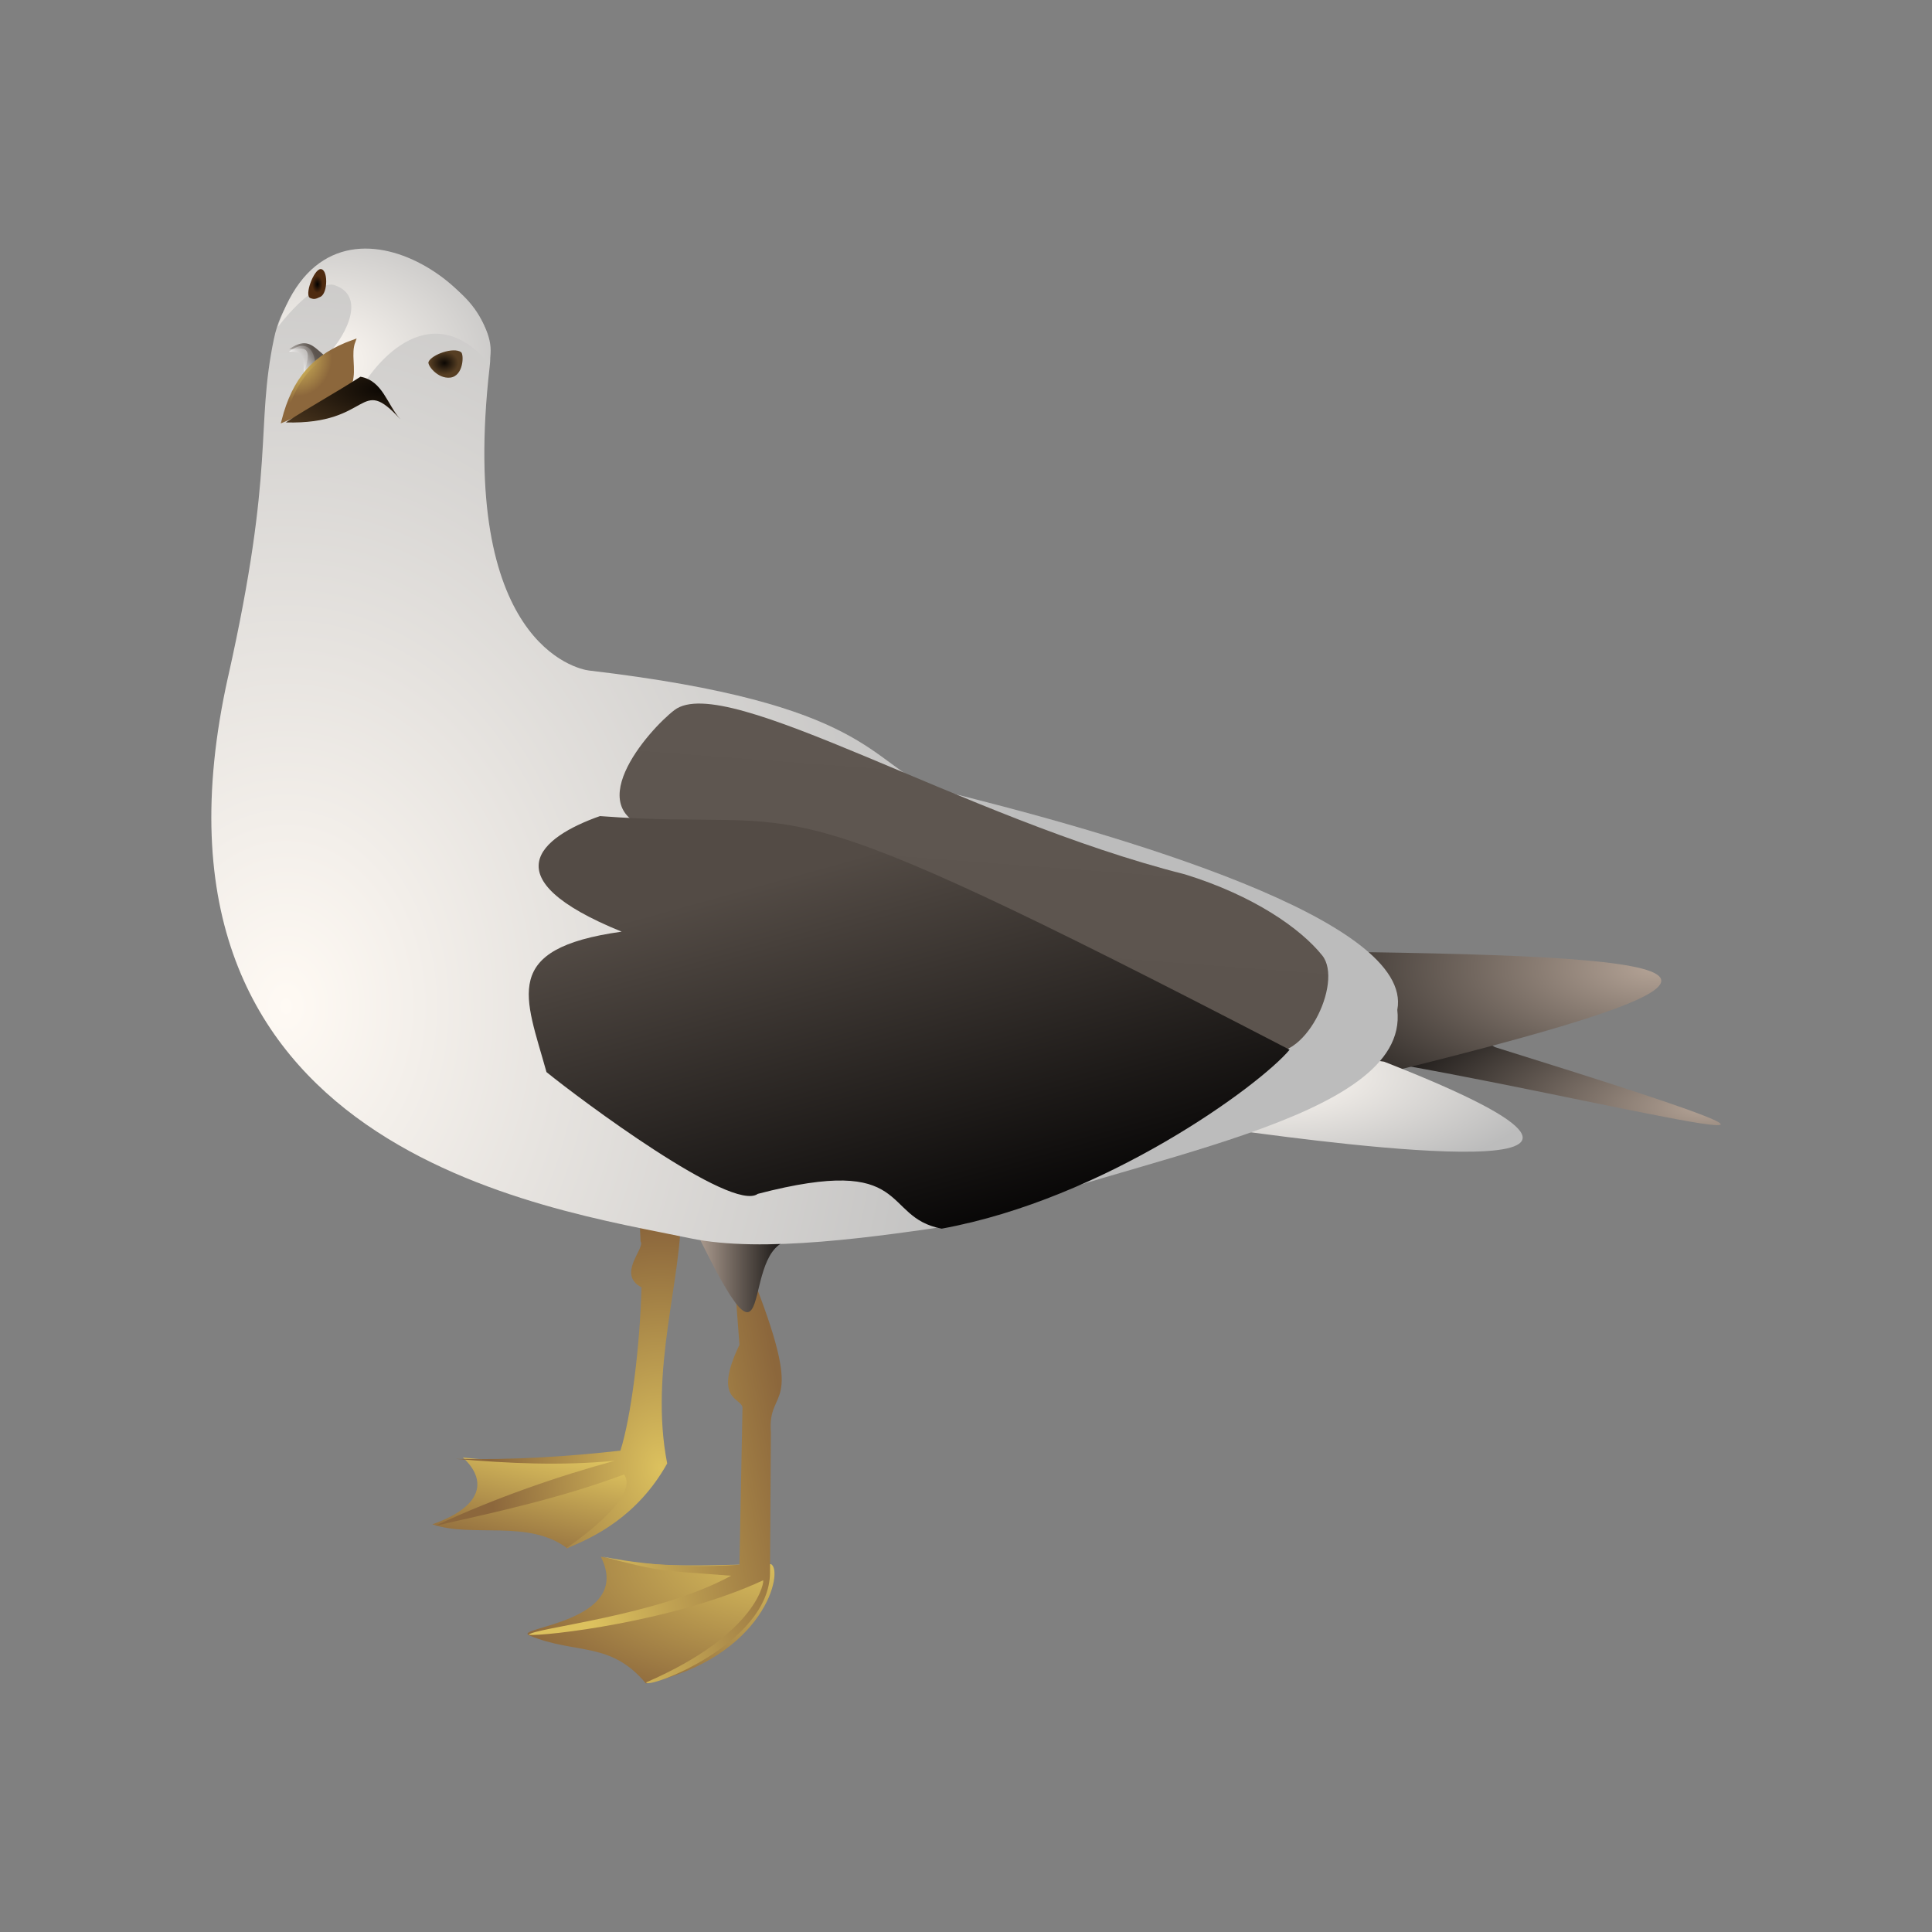 <?xml version="1.0" encoding="UTF-8" standalone="no"?>
<svg
   xmlns:dc="http://purl.org/dc/elements/1.1/"
   xmlns:cc="http://creativecommons.org/ns#"
   xmlns:rdf="http://www.w3.org/1999/02/22-rdf-syntax-ns#"
   xmlns:svg="http://www.w3.org/2000/svg"
   xmlns="http://www.w3.org/2000/svg"
   xmlns:xlink="http://www.w3.org/1999/xlink"
   xmlns:sodipodi="http://sodipodi.sourceforge.net/DTD/sodipodi-0.dtd"
   xmlns:inkscape="http://www.inkscape.org/namespaces/inkscape"
   viewBox="0 0 512 512"
   version="1.1"
   id="svg53653"
   sodipodi:docname="Gull.svg"
   width="512"
   height="512"
   inkscape:version="1.0.2 (e86c870879, 2021-01-15, custom)">
  <rect x="0" y="0" width="512" height="512" fill="#808080" stroke="none"/>
  <sodipodi:namedview
     pagecolor="#ffffff"
     bordercolor="#666666"
     borderopacity="1"
     objecttolerance="10"
     gridtolerance="10"
     guidetolerance="10"
     inkscape:pageopacity="0"
     inkscape:pageshadow="2"
     inkscape:window-width="1366"
     inkscape:window-height="715"
     id="namedview53655"
     showgrid="false"
     inkscape:zoom="0.73646561"
     inkscape:cx="526.18109"
     inkscape:cy="372.04724"
     inkscape:window-x="-8"
     inkscape:window-y="-8"
     inkscape:window-maximized="1"
     inkscape:current-layer="svg53653" />
  <defs
     id="defs53615">
    <linearGradient
       id="c">
      <stop
         stop-color="#b4a396"
         offset="0"
         id="stop53556" />
      <stop
         stop-color="#060505"
         offset="1"
         id="stop53558" />
    </linearGradient>
    <linearGradient
       id="b">
      <stop
         stop-color="#fffaf4"
         offset="0"
         id="stop53561" />
      <stop
         stop-color="#bcbcbc"
         offset="1"
         id="stop53563" />
    </linearGradient>
    <linearGradient
       id="a">
      <stop
         stop-color="#dcc15e"
         offset="0"
         id="stop53566" />
      <stop
         stop-color="#8c673c"
         offset="1"
         id="stop53568" />
    </linearGradient>
    <linearGradient
       id="d">
      <stop
         stop-color="#0b0703"
         offset="0"
         id="stop53571" />
      <stop
         stop-color="#563e23"
         offset="1"
         id="stop53573" />
    </linearGradient>
    <linearGradient
       id="t"
       x1="240.35"
       x2="233.1"
       y1="97.462"
       y2="101.33"
       gradientUnits="userSpaceOnUse">
      <stop
         stop-color="#5c544e"
         offset="0"
         id="stop53576" />
      <stop
         stop-color="#5c544e"
         stop-opacity="0"
         offset="1"
         id="stop53578" />
    </linearGradient>
    <linearGradient
       id="s"
       x1="254.68"
       x2="262.76"
       y1="93.399"
       y2="87.278"
       gradientTransform="matrix(0.92,0,0,1.087,0.831,-0.949)"
       gradientUnits="userSpaceOnUse">
      <stop
         stop-color="#fff"
         offset="0"
         id="stop53581" />
      <stop
         stop-color="#5c544e"
         stop-opacity="0"
         offset="1"
         id="stop53583" />
    </linearGradient>
    <linearGradient
       id="r"
       x1="289.74"
       x2="304.7"
       y1="384.23"
       y2="287.09"
       gradientTransform="scale(1.43,0.699)"
       gradientUnits="userSpaceOnUse">
      <stop
         stop-color="#5c544e"
         offset="0"
         id="stop53586" />
      <stop
         stop-color="#5f5751"
         offset="1"
         id="stop53588" />
    </linearGradient>
    <linearGradient
       id="q"
       x1="286.07"
       x2="347.12"
       y1="314.96"
       y2="434.64"
       gradientTransform="scale(1.357,0.737)"
       gradientUnits="userSpaceOnUse">
      <stop
         stop-color="#534b45"
         offset="0"
         id="stop53591" />
      <stop
         stop-color="#060505"
         offset="1"
         id="stop53593" />
    </linearGradient>
    <linearGradient
       id="w"
       x1="512.39"
       x2="593.2"
       y1="281.69"
       y2="241.04"
       gradientTransform="scale(0.62,1.613)"
       gradientUnits="userSpaceOnUse"
       xlink:href="#a" />
    <linearGradient
       id="v"
       x1="342.23"
       x2="368.98"
       gradientUnits="userSpaceOnUse"
       xlink:href="#c" />
    <linearGradient
       id="u"
       x1="208.9"
       x2="187.99"
       y1="608.97"
       y2="646.18"
       gradientTransform="scale(1.534,0.652)"
       gradientUnits="userSpaceOnUse"
       xlink:href="#a" />
    <radialGradient
       id="g"
       cx="306.47"
       cy="61.31"
       r="1.808"
       gradientTransform="scale(0.785,1.274)"
       gradientUnits="userSpaceOnUse">
      <stop
         offset="0"
         id="stop53599" />
      <stop
         stop-color="#4f2b10"
         offset="1"
         id="stop53601" />
    </radialGradient>
    <radialGradient
       id="p"
       cx="262.29"
       cy="588.35"
       r="57.947"
       gradientTransform="scale(1.393,0.718)"
       gradientUnits="userSpaceOnUse"
       xlink:href="#a" />
    <radialGradient
       id="o"
       cx="382.02"
       cy="483.99"
       r="62.763"
       gradientTransform="scale(1.611,0.621)"
       gradientUnits="userSpaceOnUse"
       xlink:href="#c" />
    <radialGradient
       id="n"
       cx="398.34"
       cy="397.5"
       r="86.741"
       gradientTransform="scale(1.512,0.661)"
       gradientUnits="userSpaceOnUse"
       xlink:href="#c" />
    <radialGradient
       id="m"
       cx="314.15"
       cy="463.81"
       r="47.28"
       gradientTransform="scale(1.59,0.629)"
       gradientUnits="userSpaceOnUse"
       xlink:href="#b" />
    <radialGradient
       id="l"
       cx="394.81"
       cy="335.74"
       r="54.393"
       gradientTransform="scale(0.844,1.185)"
       gradientUnits="userSpaceOnUse"
       xlink:href="#a" />
    <radialGradient
       id="k"
       cx="264.97"
       cy="239.39"
       r="230.99"
       gradientTransform="scale(0.876,1.141)"
       gradientUnits="userSpaceOnUse"
       xlink:href="#b" />
    <radialGradient
       id="j"
       cx="206.35"
       cy="116.1"
       r="53.717"
       gradientTransform="scale(1.17,0.854)"
       gradientUnits="userSpaceOnUse"
       xlink:href="#b" />
    <radialGradient
       id="i"
       cx="249.17"
       cy="92.109"
       r="10.13"
       gradientTransform="scale(0.943,1.06)"
       gradientUnits="userSpaceOnUse"
       xlink:href="#a" />
    <radialGradient
       id="h"
       cx="249.22"
       cy="93.972"
       r="10.13"
       gradientTransform="scale(0.943,1.06)"
       gradientUnits="userSpaceOnUse"
       xlink:href="#a" />
    <radialGradient
       id="f"
       cx="246.89"
       cy="110.65"
       r="3.486"
       fx="247"
       gradientTransform="scale(1.113,0.898)"
       gradientUnits="userSpaceOnUse"
       xlink:href="#d" />
    <radialGradient
       id="e"
       cx="178.14"
       cy="138.66"
       r="25.967"
       gradientTransform="matrix(1.583,0,0,0.632,-23.262,18.871)"
       gradientUnits="userSpaceOnUse"
       xlink:href="#d" />
  </defs>
  <g
     id="g53677"
     transform="matrix(0.559,0,0,0.559,-28.915,52.847)">
    <path
       transform="matrix(1.755,0,0,1.755,-220.01,-96.836)"
       d="m 363.06,423.82 c 3.589,1.533 -1.445,25.258 -33.745,32.244 -9.589,-11.544 -18.989,-7.754 -31.43,-12.946 -5.192,-2.167 28.299,-3.422 19.241,-21.302 15.311,3.458 30.496,2.097 45.934,2.004 z"
       fill="url(#p)"
       fill-rule="evenodd"
       id="path53617"
       style="fill:url(#p)" />
    <path
       transform="matrix(1.755,0,0,1.755,-220.01,-96.836)"
       d="m 353.35,348.15 5.615,0.274 c 13.604,35.061 3.104,27.117 4.109,39.854 l -0.233,37.846 c -0.119,19.347 -33.485,31.701 -33.457,29.65 30.557,-13.281 31.999,-27.762 31.575,-27.565 -24.221,11.241 -59.159,15.134 -63.304,14.728 0.967,-1.862 34.601,-4.981 54.679,-15.973 -19.485,-1.506 -18.477,-0.913 -34.681,-5.153 15.431,3.082 28.429,2.712 36.931,2.182 l 0.822,-42.426 c -0.274,-2.785 -8.08,-1.872 -0.822,-16.983 l -1.233,-16.435 z"
       fill="url(#w)"
       fill-rule="evenodd"
       id="path53619"
       style="fill:url(#w)" />
    <path
       transform="matrix(1.755,0,0,1.755,-220.01,-96.836)"
       d="m 342.39,332.95 c 23.465,48.62 11.185,4.657 26.433,3.287 0,0 -8.08,-15.887 -8.628,-15.887 -13.696,-0.685 -17.804,12.6 -17.804,12.6 z"
       fill="url(#v)"
       fill-rule="evenodd"
       id="path53621"
       style="fill:url(#v)" />
    <path
       transform="matrix(1.755,0,0,1.755,-220.01,-96.836)"
       d="m 534.43,289.17 3.922,-16.757 20.322,11.765 c 120.98,37.672 34.464,15.449 -24.243,4.991 z"
       fill="url(#o)"
       fill-rule="evenodd"
       id="path53623"
       style="fill:url(#o)" />
    <path
       transform="matrix(1.755,0,0,1.755,-220.01,-96.836)"
       d="m 519.81,293.45 c 113.37,-27.571 108.74,-33.394 3.922,-34.939 z"
       fill="url(#n)"
       fill-rule="evenodd"
       id="path53625"
       style="fill:url(#n)" />
    <path
       transform="matrix(1.755,0,0,1.755,-220.01,-96.836)"
       d="m 491.29,307 c 21.035,2.733 131.56,17.945 37.435,-18.896 l -38.504,-5.704 1.07,24.6 z"
       fill="url(#m)"
       fill-rule="evenodd"
       id="path53627"
       style="fill:url(#m)" />
    <path
       transform="matrix(1.755,0,0,1.755,-220.01,-96.836)"
       d="m 330.33,394.32 c 4.323,11.741 -12.208,19.276 -22.255,25.234 -10.573,-7.944 -25.702,-2.745 -36.45,-6.484 14.136,-4.965 14.603,-12.208 8.236,-18.05 19.802,2.22 33.646,-0.467 50.469,-0.701 z"
       fill="url(#u)"
       fill-rule="evenodd"
       id="path53629"
       style="fill:url(#u)" />
    <path
       transform="matrix(1.755,0,0,1.755,-220.01,-96.836)"
       d="m 327.38,326.26 11.4,1.239 c 0.496,18.835 -8.674,43.865 -3.717,69.143 -7.943,14.166 -19.566,19.921 -27.509,23.048 8.967,-6.166 19.336,-15.31 15.861,-20.074 -17.193,6.378 -33.684,9.953 -51.052,13.878 16.367,-7.618 33.434,-13.483 48.574,-17.596 -14.467,1.412 -28.758,0.721 -42.874,-0.496 15.488,0.308 29.924,-0.611 44.361,-2.23 2.891,-9.004 5.287,-28.17 5.7,-44.113 -6.774,-3.552 1.074,-10.574 -0.248,-12.391 l -0.496,-10.409 z"
       fill="url(#l)"
       fill-rule="evenodd"
       id="path53631"
       style="fill:url(#l)" />
    <path
       transform="matrix(1.755,0,0,1.755,-220.01,-96.836)"
       d="m 216.47,184.04 c 12.807,-57.14 7.316,-66.999 12.353,-91.171 7.357,-35.308 62.032,-21.996 58.274,7.596 -8.513,74.656 23.711,81.605 26.83,81.971 76.249,8.945 75.624,24.941 92.792,31.872 51.367,12.535 130.2,35.636 125.57,59.793 3.471,30.32 -73.882,40.038 -116.37,57.68 -24.57,3.686 -55.088,8.139 -74.718,4.01 -38.27,-8.051 -153.43,-23.376 -124.74,-151.75 z"
       fill="url(#k)"
       fill-rule="evenodd"
       id="path53633"
       style="fill:url(#k)" />
    <path
       transform="matrix(1.755,0,0,1.755,-220.01,-96.836)"
       d="m 229.87,89.637 c 8.684,-10.998 13.664,-11.843 15.197,-11.346 9.749,3.158 1.791,15.766 -2.11,19.064 -2.675,2.262 9.144,-0.658 7.63,12.26 4.354,-9.67 20.052,-29.005 36.153,-10.332 6.765,-16.26 -42.3,-54.746 -56.87,-9.646 z"
       fill="url(#j)"
       fill-rule="evenodd"
       id="path53635"
       style="fill:url(#j)" />
    <path
       transform="matrix(1.755,0,0,1.755,-220.01,-96.836)"
       d="m 232.98,95.603 c 4.629,-3.165 6.29,-0.989 9.257,1.543 l -5.578,5.578 c 3.64,-9.613 -1.147,-6.765 -3.679,-7.121 z"
       fill="url(#t)"
       fill-rule="evenodd"
       id="path53637"
       style="fill:url(#t)" />
    <path
       transform="matrix(1.755,0,0,1.755,-220.01,-96.836)"
       d="m 232.86,96.316 c 4.985,-3.758 6.884,-0.04 7.121,3.086 -1.464,1.543 -1.147,2.255 -2.611,3.798 -1.503,-2.295 1.503,-7.2 -4.51,-6.884 z"
       fill="url(#s)"
       fill-rule="evenodd"
       id="path53639"
       style="fill:url(#s)" />
    <path
       transform="matrix(1.755,0,0,1.755,-220.01,-96.836)"
       d="m 231.32,114.95 c 2.928,-11.315 8.348,-17.644 19.108,-21.482 -1.345,3.481 0.277,7.438 -0.831,11.156 -5.499,3.798 -11.592,7.596 -18.277,10.326 z"
       fill="url(#i)"
       fill-rule="evenodd"
       stroke="url(#h)"
       stroke-width="0.875"
       id="path53641"
       style="fill:url(#i);stroke:url(#h)" />
    <path
       transform="matrix(1.755,0,0,1.755,-220.01,-96.836)"
       d="m 241.4,74.003 c 2.054,-0.147 2.092,6.467 0,7.477 -1.349,0.651 -1.712,0.733 -2.73,0.356 -1.729,-0.64 0.907,-7.703 2.73,-7.833 z"
       fill="url(#g)"
       fill-rule="evenodd"
       id="path53643"
       style="fill:url(#g)" />
    <path
       transform="matrix(1.755,0,0,1.755,-220.01,-96.836)"
       d="m 270.6,99.045 c 0.863,-1.954 6.728,-4.068 8.783,-2.611 0.82,0.581 0.7,6.497 -2.967,6.884 -3.388,0.357 -6.212,-3.375 -5.816,-4.273 z"
       fill="url(#f)"
       fill-rule="evenodd"
       id="path53645"
       style="fill:url(#f)" />
    <path
       transform="matrix(1.755,0,0,1.755,-220.01,-96.836)"
       d="m 232.03,115.42 c 23.381,0.673 19.583,-13.253 30.977,-0.831 -3.64,-4.035 -4.787,-10.444 -10.8,-11.512 -6.686,4.312 -13.49,8.031 -20.176,12.343 z"
       fill="url(#e)"
       fill-rule="evenodd"
       id="path53647"
       style="fill:url(#e)" />
    <path
       transform="matrix(1.755,0,0,1.755,-220.01,-96.836)"
       d="m 333.33,225.87 c -23.772,-4.402 -3.084,-27.598 3.698,-32.752 13.887,-10.554 77.83,29.23 137.88,44.374 18.533,5.723 31.255,14.615 37.11,21.923 5.855,7.308 -5.158,29.935 -15.716,25.621 -52.21,-16.904 -110.76,-42.261 -162.97,-59.165 z"
       fill="url(#r)"
       fill-rule="evenodd"
       id="path53649"
       style="fill:url(#r)" />
    <path
       transform="matrix(1.755,0,0,1.755,-220.01,-96.836)"
       d="m 316.89,221.76 c 61.096,4.588 38.94,-13.316 186.31,63.11 -8.168,9.735 -49.906,40.283 -93.993,48.339 -16.561,-3.133 -7.609,-20.365 -49.682,-9.399 -6.938,5.147 -48.116,-25.624 -57.067,-32.898 -5.651,-20.365 -12.644,-33.345 20.309,-37.933 -35.527,-14.435 -22.044,-25.512 -5.875,-31.219 z"
       fill="url(#q)"
       fill-rule="evenodd"
       id="path53651"
       style="fill:url(#q)" />
  </g>
</svg>
